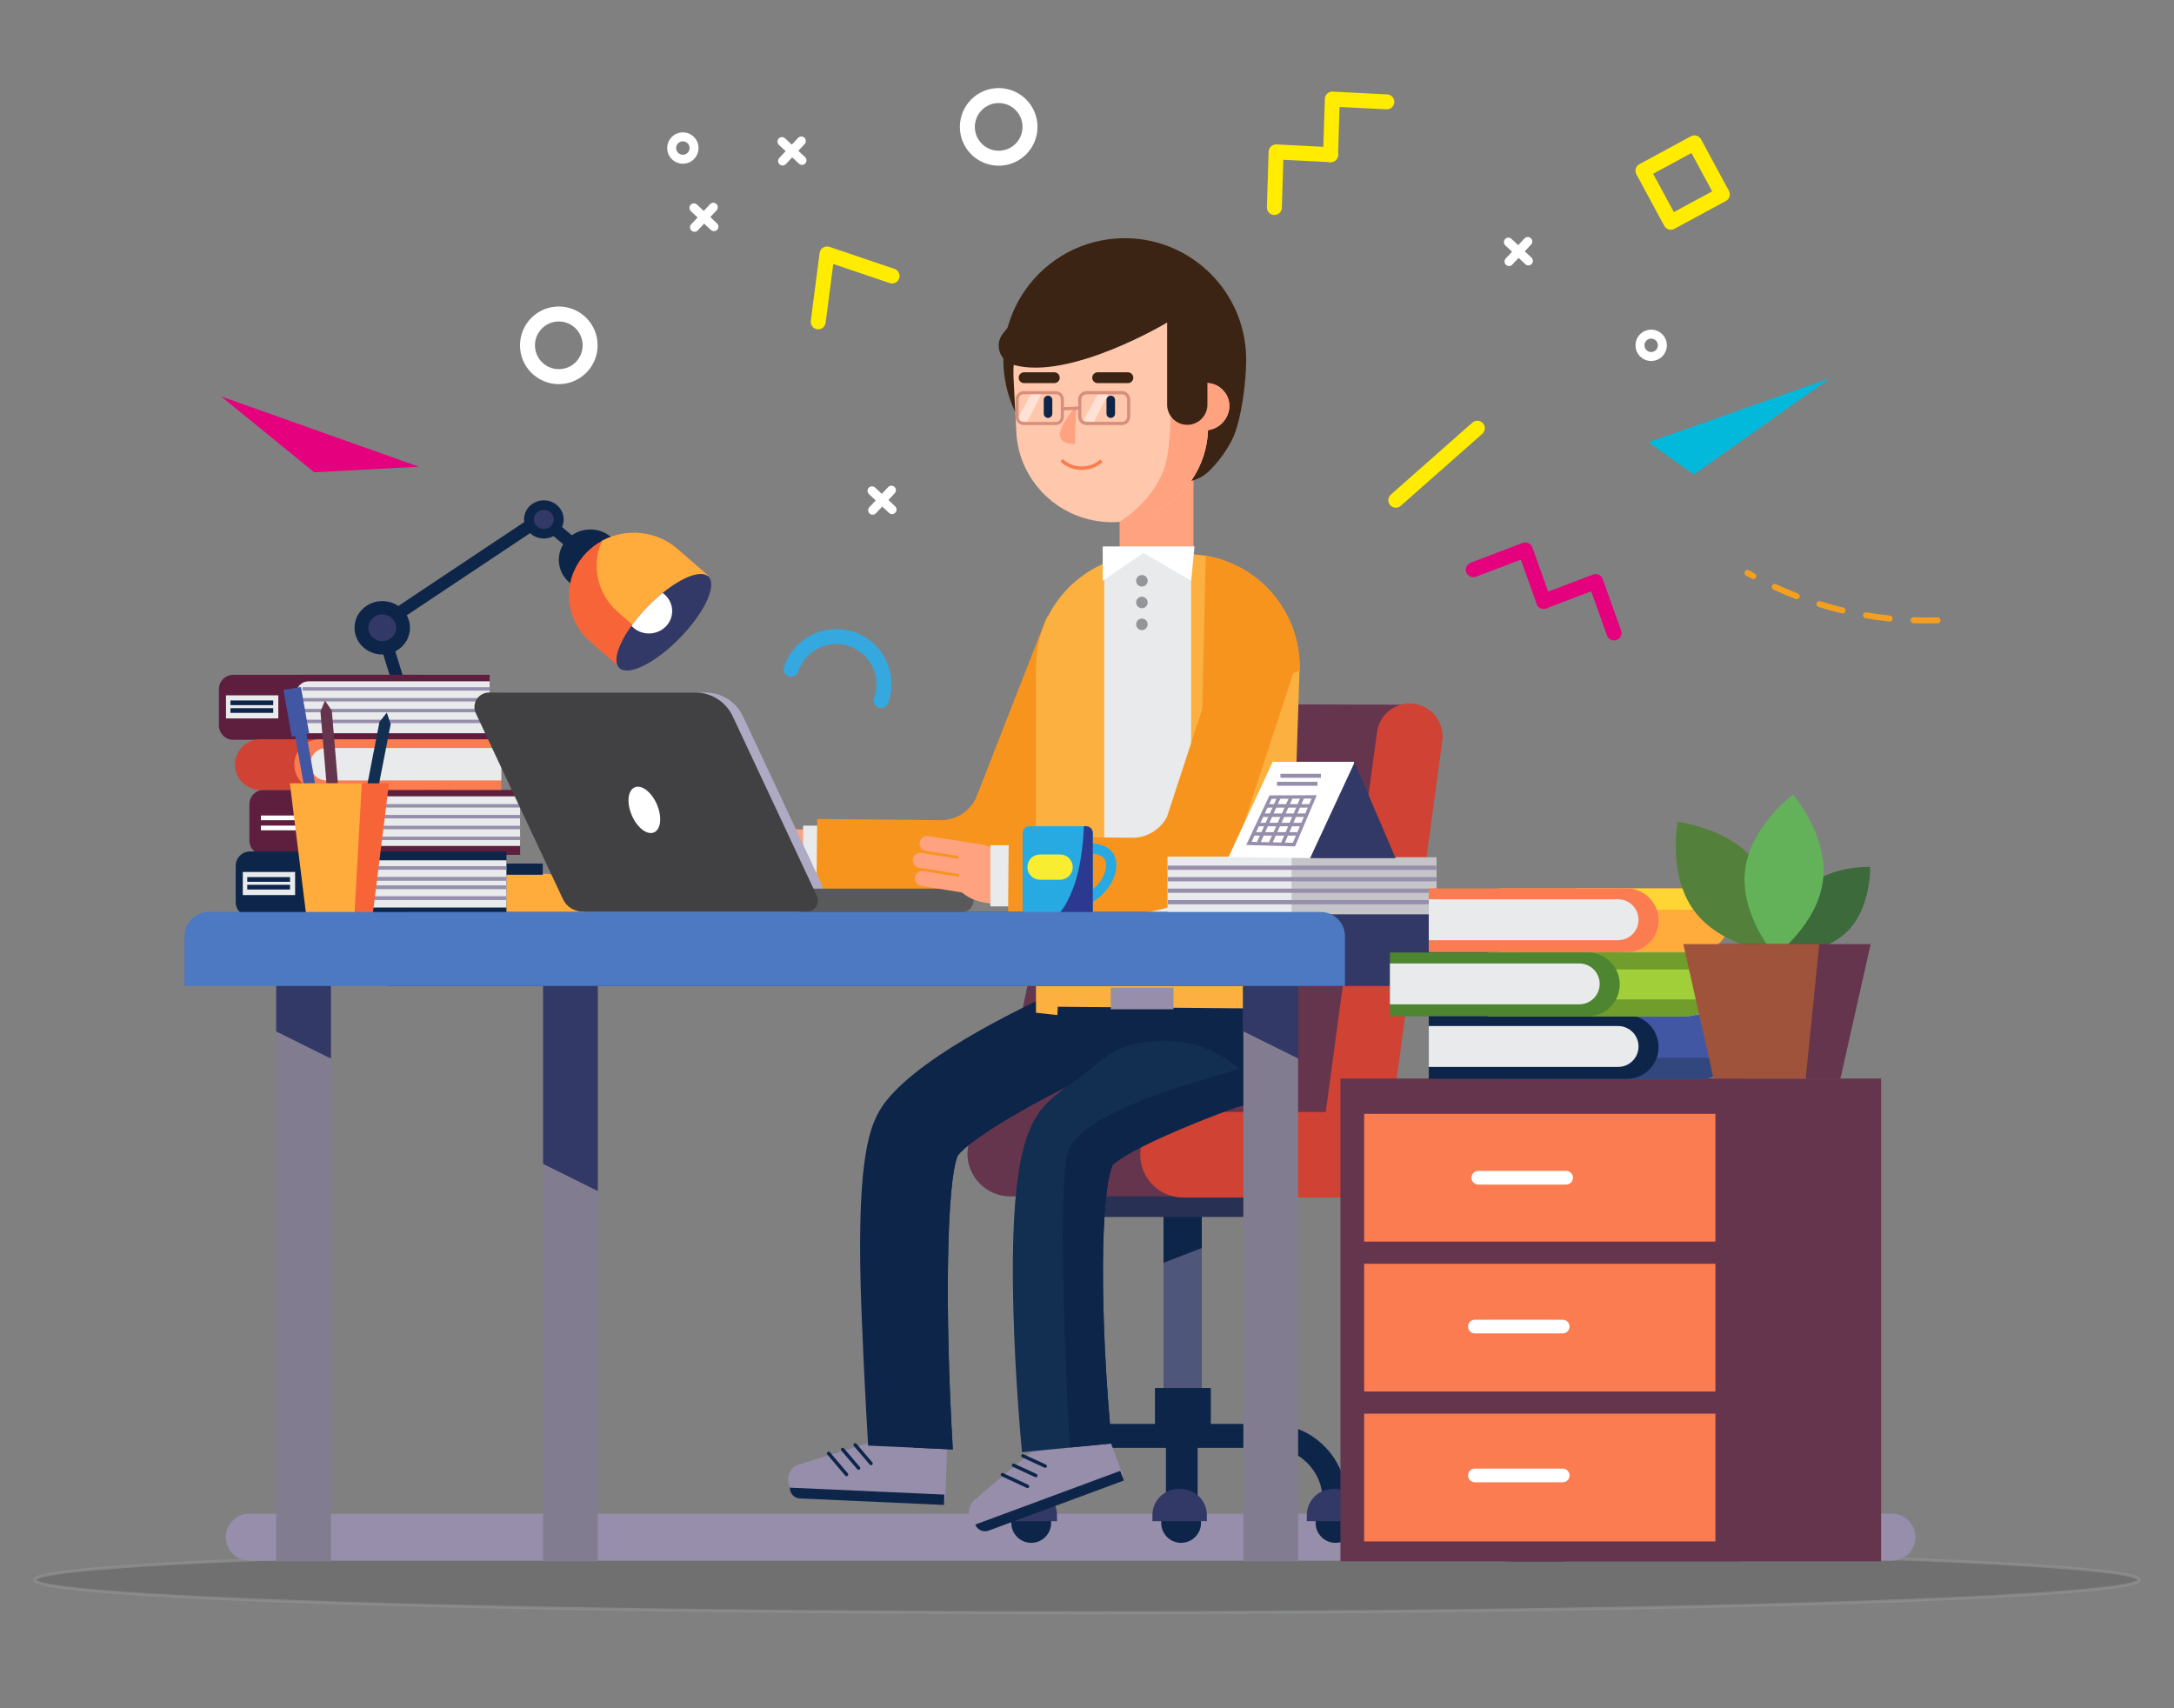 <?xml version="1.0" encoding="utf-8"?>
<!-- Generator: Adobe Illustrator 17.0.0, SVG Export Plug-In . SVG Version: 6.00 Build 0)  -->
<!DOCTYPE svg PUBLIC "-//W3C//DTD SVG 1.1//EN" "http://www.w3.org/Graphics/SVG/1.1/DTD/svg11.dtd">
<svg version="1.1" id="Layer_1" xmlns="http://www.w3.org/2000/svg" xmlns:xlink="http://www.w3.org/1999/xlink" x="0px" y="0px"
	 width="700px" height="550px" viewBox="0 0 700 550" enable-background="new 0 0 700 550" xml:space="preserve">
<rect x="0" y="0" width="700" height="550" fill="#808080" stroke="none"/>
<g>
	
		<ellipse opacity="0.6" fill="#666666" stroke="#939598" stroke-width="0.964" stroke-miterlimit="10" cx="350" cy="508.66" rx="338.795" ry="10.572"/>
	
		<polyline fill="none" stroke="#FFEC00" stroke-width="4.822" stroke-linecap="round" stroke-linejoin="round" stroke-miterlimit="10" points="
		287.231,88.855 276.766,85.312 266.297,81.765 264.877,92.69 263.449,103.62 	"/>
	
		<circle fill="none" stroke="#FFFFFF" stroke-width="4.822" stroke-linecap="round" stroke-linejoin="round" stroke-miterlimit="10" cx="321.564" cy="40.855" r="10.087"/>
	
		<path fill="none" stroke="#35A8E0" stroke-width="4.822" stroke-linecap="round" stroke-linejoin="round" stroke-miterlimit="10" d="
		M283.706,225.536c0.025-0.071,0.059-0.137,0.085-0.209c2.777-8.008-1.465-16.751-9.472-19.526
		c-8.009-2.777-16.751,1.462-19.528,9.471c-0.025,0.072-0.04,0.144-0.063,0.216"/>
	<g>
		
			<polyline fill="none" stroke="#E5007E" stroke-width="4.822" stroke-linecap="round" stroke-linejoin="round" stroke-miterlimit="10" points="
			474.396,183.422 491.133,177.067 497.046,193.607 		"/>
		
			<polyline fill="none" stroke="#E5007E" stroke-width="4.822" stroke-linecap="round" stroke-linejoin="round" stroke-miterlimit="10" points="
			497.046,193.607 513.783,187.249 519.695,203.787 		"/>
	</g>
	<g>
		
			<polyline fill="none" stroke="#FFEC00" stroke-width="4.822" stroke-linecap="round" stroke-linejoin="round" stroke-miterlimit="10" points="
			410.336,66.806 410.895,48.911 428.437,49.802 		"/>
		
			<polyline fill="none" stroke="#FFEC00" stroke-width="4.822" stroke-linecap="round" stroke-linejoin="round" stroke-miterlimit="10" points="
			428.437,49.802 428.994,31.907 446.534,32.799 		"/>
	</g>
	
		<line fill="none" stroke="#FFEC00" stroke-width="4.822" stroke-linecap="round" stroke-linejoin="round" stroke-miterlimit="10" x1="449.431" y1="161.048" x2="475.691" y2="137.868"/>
	
		<circle fill="none" stroke="#FFFFFF" stroke-width="2.893" stroke-linecap="round" stroke-linejoin="round" stroke-miterlimit="10" cx="219.876" cy="47.664" r="3.61"/>
	
		<circle fill="none" stroke="#FFFFFF" stroke-width="2.893" stroke-linecap="round" stroke-linejoin="round" stroke-miterlimit="10" cx="531.657" cy="111.181" r="3.61"/>
	<g>
		
			<line fill="none" stroke="#FFFFFF" stroke-width="2.893" stroke-linecap="round" stroke-linejoin="round" stroke-miterlimit="10" x1="251.785" y1="45.591" x2="258.229" y2="51.636"/>
		
			<line fill="none" stroke="#FFFFFF" stroke-width="2.893" stroke-linecap="round" stroke-linejoin="round" stroke-miterlimit="10" x1="258.031" y1="45.389" x2="251.985" y2="51.837"/>
	</g>
	<g>
		
			<line fill="none" stroke="#FFFFFF" stroke-width="2.893" stroke-linecap="round" stroke-linejoin="round" stroke-miterlimit="10" x1="223.435" y1="66.931" x2="229.879" y2="72.976"/>
		
			<line fill="none" stroke="#FFFFFF" stroke-width="2.893" stroke-linecap="round" stroke-linejoin="round" stroke-miterlimit="10" x1="229.681" y1="66.729" x2="223.635" y2="73.177"/>
	</g>
	<g>
		
			<line fill="none" stroke="#FFFFFF" stroke-width="2.893" stroke-linecap="round" stroke-linejoin="round" stroke-miterlimit="10" x1="485.683" y1="77.959" x2="492.126" y2="84.005"/>
		
			<line fill="none" stroke="#FFFFFF" stroke-width="2.893" stroke-linecap="round" stroke-linejoin="round" stroke-miterlimit="10" x1="491.929" y1="77.758" x2="485.882" y2="84.205"/>
	</g>
	<g>
		
			<line fill="none" stroke="#FFFFFF" stroke-width="2.893" stroke-linecap="round" stroke-linejoin="round" stroke-miterlimit="10" x1="280.781" y1="158.026" x2="287.225" y2="164.071"/>
		
			<line fill="none" stroke="#FFFFFF" stroke-width="2.893" stroke-linecap="round" stroke-linejoin="round" stroke-miterlimit="10" x1="287.027" y1="157.824" x2="280.981" y2="164.272"/>
	</g>
	<g>
		<path fill="#F4A01E" d="M561.771,184.788c-0.089-0.253-0.072-0.544,0.071-0.796c0.263-0.463,0.851-0.626,1.315-0.363
			c0.616,0.351,1.235,0.695,1.856,1.032c0.468,0.255,0.64,0.84,0.387,1.309c-0.255,0.467-0.84,0.64-1.309,0.386
			c-0.632-0.344-1.261-0.694-1.886-1.05C561.994,185.187,561.846,185,561.771,184.788z M570.533,189.291
			c-0.08-0.228-0.075-0.487,0.034-0.724c0.223-0.482,0.797-0.694,1.28-0.472c2.313,1.069,4.684,2.069,7.048,2.98
			c0.498,0.19,0.746,0.751,0.554,1.246c-0.191,0.496-0.749,0.745-1.246,0.554c-2.403-0.924-4.813-1.942-7.164-3.028
			C570.792,189.733,570.616,189.527,570.533,189.291z M584.926,194.825c-0.066-0.188-0.074-0.399-0.011-0.605
			c0.158-0.508,0.698-0.792,1.207-0.634c2.43,0.754,4.912,1.437,7.377,2.03c0.518,0.123,0.837,0.645,0.712,1.162
			c-0.124,0.517-0.645,0.836-1.162,0.712c-2.506-0.601-5.03-1.295-7.499-2.064C585.247,195.333,585.023,195.103,584.926,194.825z
			 M599.919,198.423c-0.053-0.151-0.07-0.315-0.04-0.482c0.089-0.525,0.588-0.878,1.113-0.789c2.51,0.43,5.06,0.78,7.579,1.04
			c0.528,0.055,0.915,0.528,0.86,1.06c-0.055,0.529-0.529,0.914-1.059,0.859c-2.56-0.265-5.152-0.621-7.705-1.057
			C600.309,198.993,600.031,198.742,599.919,198.423z M615.256,200.013c-0.039-0.111-0.058-0.23-0.054-0.354
			c0.019-0.534,0.467-0.948,0.999-0.928c2.54,0.092,5.114,0.101,7.651,0.027c0.532-0.017,0.976,0.402,0.992,0.934
			c0.016,0.532-0.403,0.977-0.935,0.993c-2.58,0.077-5.197,0.068-7.779-0.028C615.722,200.642,615.383,200.375,615.256,200.013z"/>
	</g>
	<g>
		<polygon fill="#03B9DB" points="530.78,142.405 545.408,152.779 589.217,121.798 		"/>
	</g>
	<g>
		<polygon fill="#E5007E" points="134.881,150.271 101.176,152.064 71.225,127.655 		"/>
	</g>
	
		<circle fill="none" stroke="#FFFFFF" stroke-width="4.822" stroke-linecap="round" stroke-linejoin="round" stroke-miterlimit="10" cx="179.93" cy="111.181" r="10.087"/>
	
		<rect x="532.593" y="49.194" transform="matrix(-0.88 0.476 -0.476 -0.88 1046.667 -147.639)" fill="none" stroke="#FFEC00" stroke-width="4.822" stroke-linecap="round" stroke-linejoin="round" stroke-miterlimit="10" width="18.841" height="18.841"/>
	<g>
		<g>
			<g>
				<g>
					<g>
						<defs>
							<path id="SVGID_19_" d="M306.792,466.674c-2.662-44.757-1.944-86.135,1.542-94.515c3.576-5.204,25.049-18.004,46.195-27.492
								l-11.884-26.51c-14.842,6.652-50.35,23.814-59.485,39.484c-3.857,6.614-7.555,19.528-5.749,65.165
								c0.947,23.903,2.113,42.629,2.113,42.629L306.792,466.674z"/>
						</defs>
						<clipPath id="SVGID_2_">
							<use xlink:href="#SVGID_19_"  overflow="visible"/>
						</clipPath>
					</g>
				</g>
				<g>
					<g>
						<defs>
							<path id="SVGID_21_" d="M306.792,466.674c-2.662-44.757-1.944-86.135,1.542-94.515c3.576-5.204,25.049-18.004,46.195-27.492
								l-11.884-26.51c-14.842,6.652-50.35,23.814-59.485,39.484c-3.857,6.614-7.555,19.528-5.749,65.165
								c0.947,23.903,2.113,42.629,2.113,42.629L306.792,466.674z"/>
						</defs>
						<clipPath id="SVGID_4_">
							<use xlink:href="#SVGID_21_"  overflow="visible"/>
						</clipPath>
					</g>
				</g>
				<g>
					<g>
						<defs>
							<path id="SVGID_23_" d="M306.792,466.674c-2.662-44.757-1.944-86.135,1.542-94.515c3.576-5.204,25.049-18.004,46.195-27.492
								l-11.884-26.51c-14.842,6.652-50.35,23.814-59.485,39.484c-3.857,6.614-7.555,19.528-5.749,65.165
								c0.947,23.903,2.113,42.629,2.113,42.629L306.792,466.674z"/>
						</defs>
						<clipPath id="SVGID_6_">
							<use xlink:href="#SVGID_23_"  overflow="visible"/>
						</clipPath>
					</g>
				</g>
			</g>
			<g>
				<g>
					<g>
						<defs>
							<path id="SVGID_25_" d="M306.792,466.674c-2.662-44.757-1.944-86.135,1.542-94.515c3.576-5.204,25.049-18.004,46.195-27.492
								l-11.884-26.51c-14.842,6.652-50.35,23.814-59.485,39.484c-3.857,6.614-7.555,19.528-5.749,65.165
								c0.947,23.903,2.113,42.629,2.113,42.629L306.792,466.674z"/>
						</defs>
						<clipPath id="SVGID_8_">
							<use xlink:href="#SVGID_25_"  overflow="visible"/>
						</clipPath>
					</g>
				</g>
				<g>
					<path fill="#968EAB" d="M80.287,502.506h528.881c4.169,0,7.58-3.411,7.58-7.58l0,0c0-4.169-3.411-7.58-7.58-7.58H80.287
						c-4.169,0-7.58,3.411-7.58,7.58l0,0C72.707,499.095,76.118,502.506,80.287,502.506z"/>
					<g>
						<g>
							<g>
								<path fill="#0E254A" d="M198.071,187.205L198.071,187.205c3.756-4.005,3.43-10.186-0.726-13.804l-0.47-0.41
									c-4.157-3.619-10.571-3.305-14.327,0.7l0,0c-3.756,4.005-3.43,10.186,0.727,13.804l0.47,0.41
									C187.901,191.524,194.315,191.211,198.071,187.205z"/>
								<path fill="#F66438" d="M190.095,206.643l9.879,8.6l28.05-29.915l-9.879-8.6c-6.845-5.959-16.662-6.75-24.282-2.615
									c-1.925,1.041-3.705,2.393-5.267,4.059c-3.87,4.127-5.64,9.377-5.376,14.535
									C183.499,197.864,185.812,202.915,190.095,206.643z"/>
								<path fill="#FFAC3D" d="M199.02,197.125l9.879,8.6l19.125-20.397l-9.879-8.6c-6.845-5.959-16.662-6.75-24.282-2.615
									c-1.309,2.886-1.879,5.995-1.718,9.075C192.424,188.345,194.737,193.396,199.02,197.125z"/>
							</g>
							<path fill="#323966" d="M199.462,215.128c2.98,2.661,11.787-1.785,19.67-9.948c7.884-8.164,11.869-16.941,8.884-19.61
								c-2.351-2.109-8.351,0.23-14.662,5.338c-1.662,1.357-3.357,2.9-5,4.605c-1.922,1.993-3.617,4.021-5.03,5.99
								C198.935,207.596,197.21,213.112,199.462,215.128z"/>
							<path fill="#FFFFFF" d="M203.325,201.503c2.282,2.515,6.165,3.232,9.312,1.52c3.594-1.956,4.865-6.363,2.831-9.833
								c-0.543-0.926-1.269-1.698-2.113-2.281c-1.662,1.357-3.357,2.9-5,4.605C206.432,197.506,204.737,199.534,203.325,201.503z"/>
						</g>
						<polyline fill="none" stroke="#0E254A" stroke-width="4.005" stroke-miterlimit="10" points="148.181,283.946 
							122.573,201.288 174.428,166.744 185.312,175.997 						"/>
						<g>
							<ellipse fill="#0E254A" cx="175.11" cy="167.236" rx="6.376" ry="6.144"/>
							<ellipse fill="#323966" cx="175.11" cy="167.236" rx="3.188" ry="3.072"/>
						</g>
						<path fill="#FFAC3D" d="M122.403,294.417h65.969l0,0c0-7.238-5.868-13.106-13.106-13.106h-39.757
							C128.271,281.311,122.403,287.179,122.403,294.417L122.403,294.417z"/>
						<rect x="162.869" y="278.035" fill="#0E254A" width="11.902" height="3.604"/>
						<g>
							<ellipse fill="#0E254A" cx="123.083" cy="202.13" rx="8.926" ry="8.601"/>
							<ellipse fill="#323966" cx="123.083" cy="202.13" rx="4.463" ry="4.3"/>
						</g>
					</g>
					<g>
						<g>
							<path fill="#5E1F3F" d="M84.931,275.239h60.507v-20.932H84.931c-2.558,0-4.631,2.073-4.631,4.631v11.67
								C80.3,273.166,82.374,275.239,84.931,275.239z"/>
							<path fill="#5E1F3F" d="M106.965,275.239h60.507v-20.932h-60.507c-2.558,0-4.631,2.073-4.631,4.631v11.67
								C102.334,273.166,104.408,275.239,106.965,275.239z"/>
							<path fill="#E8EAEC" d="M109.96,272.363h57.513v-15.969H109.96c-2.191,0-3.967,1.776-3.967,3.967v8.035
								C105.992,270.587,107.769,272.363,109.96,272.363z"/>
							<rect x="84.018" y="262.569" fill="#FFFFFF" width="13.771" height="1.515"/>
							<rect x="84.018" y="265.814" fill="#FFFFFF" width="13.771" height="1.515"/>
						</g>
						<g>
							<path fill="#5E1F3F" d="M75.115,238.196h60.507v-20.932H75.115c-2.558,0-4.631,2.073-4.631,4.631v11.67
								C70.484,236.122,72.558,238.196,75.115,238.196z"/>
							<path fill="#5E1F3F" d="M97.149,238.196h60.507v-20.932H97.149c-2.558,0-4.631,2.073-4.631,4.631v11.67
								C92.518,236.122,94.592,238.196,97.149,238.196z"/>
							<path fill="#E8EAEC" d="M99.377,236.086h58.279v-16.735H99.377c-2.191,0-3.967,1.776-3.967,3.967v8.801
								C95.41,234.31,97.186,236.086,99.377,236.086z"/>
							<rect x="72.768" y="223.874" fill="#E8EAEC" width="16.846" height="7.436"/>
							<rect x="74.202" y="225.526" fill="#0E254A" width="13.771" height="1.515"/>
							<rect x="74.202" y="228.005" fill="#0E254A" width="13.771" height="1.515"/>
						</g>
						<g>
							<path fill="#0E254A" d="M80.525,295.07h60.507v-20.932H80.525c-2.558,0-4.631,2.073-4.631,4.631v11.67
								C75.893,292.996,77.967,295.07,80.525,295.07z"/>
							<path fill="#0E254A" d="M102.559,295.07h60.507v-20.932h-60.507c-2.558,0-4.631,2.073-4.631,4.631v11.67
								C97.928,292.996,100.001,295.07,102.559,295.07z"/>
							<path fill="#E8EAEC" d="M105.553,292.194h57.513v-15.203h-57.513c-2.191,0-3.967,1.776-3.967,3.967v7.269
								C101.586,290.418,103.362,292.194,105.553,292.194z"/>
							<rect x="78.178" y="280.748" fill="#E8EAEC" width="16.846" height="7.437"/>
							<rect x="79.612" y="282.4" fill="#0E254A" width="13.771" height="1.515"/>
							<rect x="79.612" y="284.879" fill="#0E254A" width="13.771" height="1.515"/>
						</g>
						<g>
							<path fill="#D04234" d="M153.336,238.044v16.278H83.805c-4.493,0-8.139-3.646-8.139-8.139c0-2.242,0.912-4.279,2.381-5.758
								c1.479-1.47,3.516-2.381,5.758-2.381H153.336z"/>
							<path fill="#FA7C50" d="M161.415,238.044v16.278h-58.514c-4.493,0-8.139-3.646-8.139-8.139c0-2.242,0.912-4.279,2.381-5.758
								c1.479-1.47,3.516-2.381,5.758-2.381H161.415z"/>
							<path fill="#E8EAEC" d="M161.415,240.835v10.436h-56.319c-2.884,0-5.218-2.335-5.218-5.218c0-1.442,0.586-2.744,1.526-3.693
								c0.949-0.94,2.251-1.526,3.693-1.526H161.415z"/>
						</g>
						<g>
							
								<line fill="none" stroke="#968EAB" stroke-width="1.102" stroke-miterlimit="10" x1="157.663" y1="221.807" x2="97.43" y2="221.807"/>
							
								<line fill="none" stroke="#968EAB" stroke-width="1.102" stroke-miterlimit="10" x1="157.663" y1="225.295" x2="97.43" y2="225.295"/>
							
								<line fill="none" stroke="#968EAB" stroke-width="1.102" stroke-miterlimit="10" x1="157.663" y1="228.784" x2="97.43" y2="228.784"/>
							
								<line fill="none" stroke="#968EAB" stroke-width="1.102" stroke-miterlimit="10" x1="157.663" y1="232.273" x2="97.43" y2="232.273"/>
						</g>
						<g>
							
								<line fill="none" stroke="#968EAB" stroke-width="1.102" stroke-miterlimit="10" x1="167.518" y1="259.448" x2="106.925" y2="259.448"/>
							
								<line fill="none" stroke="#968EAB" stroke-width="1.102" stroke-miterlimit="10" x1="167.518" y1="262.937" x2="106.925" y2="262.937"/>
							
								<line fill="none" stroke="#968EAB" stroke-width="1.102" stroke-miterlimit="10" x1="167.518" y1="266.426" x2="106.925" y2="266.426"/>
							
								<line fill="none" stroke="#968EAB" stroke-width="1.102" stroke-miterlimit="10" x1="167.518" y1="269.914" x2="106.925" y2="269.914"/>
						</g>
						<g>
							
								<line fill="none" stroke="#968EAB" stroke-width="1.102" stroke-miterlimit="10" x1="162.928" y1="279.462" x2="102.334" y2="279.462"/>
							
								<line fill="none" stroke="#968EAB" stroke-width="1.102" stroke-miterlimit="10" x1="162.928" y1="282.951" x2="102.334" y2="282.951"/>
							
								<line fill="none" stroke="#968EAB" stroke-width="1.102" stroke-miterlimit="10" x1="162.928" y1="285.674" x2="102.334" y2="285.674"/>
							
								<line fill="none" stroke="#968EAB" stroke-width="1.102" stroke-miterlimit="10" x1="162.928" y1="289.162" x2="102.334" y2="289.162"/>
						</g>
					</g>
					<rect x="486.277" y="311.747" fill="#122F51" width="17.627" height="190.961"/>
					<g>
						<path fill="#65354D" d="M320.287,367.2l105.212,7.896l29.195-148.179l-70.669-0.248
							c-19.799-0.069-36.929,13.767-41.026,33.138L320.287,367.2z"/>
						<path fill="#D04234" d="M446.897,368.163L464.398,238.5c0.78-5.777-3.309-11.141-9.085-11.92l0,0
							c-5.777-0.78-11.141,3.309-11.92,9.085l-17.501,129.663c-0.78,5.777,3.309,11.141,9.085,11.92l0,0
							C440.753,378.028,446.117,373.94,446.897,368.163z"/>
						<g>
							<g>
								<rect x="374.634" y="385.925" fill="#4E567A" width="12.328" height="72.712"/>
								<path fill="#0E254A" d="M374.634,390.157v16.433l12.328-4.77v-11.125C383.877,390.549,377.94,390.302,374.634,390.157z"/>
							</g>
							<path fill="#283154" d="M352.237,391.804h55.085c3.03,0,5.509-2.479,5.509-5.508l0,0c0-3.03-2.479-5.509-5.509-5.509h-55.085
								c-3.03,0-5.509,2.479-5.509,5.509l0,0C346.728,389.325,349.207,391.804,352.237,391.804z"/>
							<path fill="#65354D" d="M325.277,385.194h63.313c7.575,0,13.773-6.198,13.773-13.773l0,0c0-7.575-6.198-13.773-13.773-13.773
								h-63.313c-7.575,0-13.773,6.198-13.773,13.773l0,0C311.504,378.996,317.702,385.194,325.277,385.194z"/>
							<path fill="#D04234" d="M380.913,385.561h50.644c7.575,0,13.773-6.198,13.773-13.773v0c0-7.575-6.198-13.773-13.773-13.773
								h-50.644c-7.575,0-13.773,6.198-13.773,13.773v0C367.14,379.363,373.338,385.561,380.913,385.561z"/>
							<g>
								<g>
									<path fill="#0E254A" d="M328.55,482.878h7.712c0-9.213,7.496-16.709,16.709-16.709h56.187
										c9.214,0,16.709,7.496,16.709,16.709h7.712c0-13.466-10.955-24.421-24.421-24.421h-56.187
										C339.505,458.457,328.55,469.412,328.55,482.878z"/>
								</g>
								<rect x="371.884" y="446.889" fill="#0E254A" width="17.994" height="11.751"/>
							</g>
							<g>
								<circle fill="#0E254A" cx="430.017" cy="490.335" r="6.406"/>
								<path fill="#323966" d="M420.779,489.77h17.531v-1.947c0-4.656-3.774-8.43-8.43-8.43h-0.672c-4.656,0-8.43,3.774-8.43,8.43
									V489.77z"/>
								<circle fill="#0E254A" cx="332.044" cy="490.335" r="6.406"/>
								<path fill="#323966" d="M322.806,489.77h17.531v-1.947c0-4.656-3.774-8.43-8.43-8.43h-0.672c-4.656,0-8.43,3.774-8.43,8.43
									V489.77z"/>
							</g>
							<rect x="375.414" y="460.844" fill="#0E254A" width="10.208" height="23.136"/>
							<g>
								<circle fill="#0E254A" cx="380.303" cy="490.335" r="6.406"/>
								<path fill="#323966" d="M371.065,489.77h17.531v-1.947c0-4.656-3.774-8.43-8.43-8.43h-0.672c-4.656,0-8.43,3.774-8.43,8.43
									V489.77z"/>
							</g>
						</g>
					</g>
					<g>
						<g>
							<g>
								<g>
									<path fill="#FFA280" d="M250.541,267.333l-17.474,5.01c-1.276,0.366-2.62-0.379-2.985-1.655l0,0
										c-0.366-1.276,0.379-2.62,1.655-2.985l17.474-5.009c1.276-0.366,2.62,0.379,2.985,1.655l0,0
										C252.562,265.624,251.818,266.968,250.541,267.333z"/>
									<path fill="#FFA280" d="M245.724,273.122l-14.031,4.022c-1.276,0.366-2.62-0.379-2.985-1.655l0,0
										c-0.366-1.276,0.379-2.62,1.655-2.985l14.031-4.022c1.276-0.366,2.62,0.379,2.985,1.655v0
										C247.744,271.413,247,272.756,245.724,273.122z"/>
									<path fill="#FFA280" d="M249.711,276.38l-16.607,4.761c-1.276,0.366-2.62-0.379-2.985-1.655l0,0
										c-0.366-1.276,0.379-2.62,1.655-2.985l16.607-4.761c1.276-0.366,2.62,0.379,2.985,1.655l0,0
										C251.732,274.671,250.987,276.014,249.711,276.38z"/>
									<path fill="#FFA280" d="M263.563,277.611l-17.827,3.553c-1.302,0.26-2.579-0.593-2.839-1.895l0,0
										c-0.259-1.302,0.593-2.579,1.895-2.839l17.827-3.553c1.302-0.259,2.579,0.594,2.839,1.895l0,0
										C265.717,276.074,264.864,277.351,263.563,277.611z"/>
								</g>
								<path fill="#FFA280" d="M237.247,271.664c0.184-0.061,2.165-1.021,4.309-2.069c3.702-1.809,7.783-2.709,11.902-2.629
									l7.889,0.153c0,0,1.515,13.083,0.964,12.945c-0.551-0.138-17.352,2.892-17.352,2.892L237.247,271.664z"/>
							</g>
							<rect x="258.592" y="265.831" fill="#E8EAEC" width="7.528" height="20.171"/>
						</g>
						<g>
							<path fill="#968EAB" d="M304.343,482.932l-45.853-1.723c-2.734-0.103-4.868-2.403-4.765-5.137l0,0
								c0.079-2.106,1.482-3.931,3.496-4.55l22.984-7.061l24.774,1.537L304.343,482.932z"/>
							<path fill="#0E254A" d="M257.523,482.448l46.404,2.089l0.15-3.325l-49.73-2.238l0,0
								C254.265,480.809,255.687,482.365,257.523,482.448z"/>
						</g>
						<g>
							
								<line fill="none" stroke="#0E254A" stroke-width="1.102" stroke-linecap="round" stroke-miterlimit="10" x1="280.464" y1="471.189" x2="275.34" y2="465.194"/>
							
								<line fill="none" stroke="#0E254A" stroke-width="1.102" stroke-linecap="round" stroke-miterlimit="10" x1="276.445" y1="472.675" x2="271.321" y2="466.68"/>
							
								<line fill="none" stroke="#0E254A" stroke-width="1.102" stroke-linecap="round" stroke-miterlimit="10" x1="272.568" y1="474.732" x2="266.802" y2="467.935"/>
						</g>
						<g>
							<defs>
								<path id="SVGID_27_" d="M306.792,466.674c-2.662-44.757-1.944-86.135,1.542-94.515c3.576-5.204,25.049-18.004,46.195-27.492
									l-11.884-26.51c-14.842,6.652-50.35,23.814-59.485,39.484c-3.857,6.614-7.555,19.528-5.749,65.165
									c0.947,23.903,2.113,42.629,2.113,42.629L306.792,466.674z"/>
							</defs>
							<clipPath id="SVGID_10_">
								<use xlink:href="#SVGID_27_"  overflow="visible"/>
							</clipPath>
							<g clip-path="url(#SVGID_10_)">
								<path fill="#0E254A" d="M306.792,466.674c-2.662-44.757-1.944-86.135,1.542-94.515c3.576-5.204,25.049-18.004,46.195-27.492
									l-11.884-26.51c-14.842,6.652-50.35,23.814-59.485,39.484c-3.857,6.614-7.555,19.528-5.749,65.165
									c0.947,23.903,2.113,42.629,2.113,42.629L306.792,466.674z"/>
							</g>
							<path clip-path="url(#SVGID_10_)" fill="#0E254A" d="M358.48,329.742c0,0-53.983,19.463-60.226,34.887
								c-6.243,15.424-4.04,101.724-4.04,101.724l17.994,0.735l59.859-140.283L358.48,329.742z"/>
						</g>
						<path fill="none" stroke="#F7941E" stroke-width="24.225" stroke-miterlimit="10" d="M348.407,202.868l-23.095,59.031
							c-4.063,8.793-12.905,14.386-22.591,14.29l-39.721-0.393"/>
						<path fill="#FFA280" d="M369.651,185.548h5.485c5.033,0,9.151-4.118,9.151-9.151v-25.786c0-5.033-4.118-9.151-9.151-9.151
							h-5.485c-5.033,0-9.151,4.118-9.151,9.151v25.786C360.5,181.43,364.618,185.548,369.651,185.548z"/>
						<path fill="#3C2415" d="M323.161,118.534c0.041,0.58,0.093,1.158,0.158,1.736c0.326,2.782,0.932,5.486,1.802,8.051
							c3.708,10.984,12.116,19.677,22.703,23.854c5.257,2.079,11.054,3.039,17.074,2.616c9.746-0.685,18.169,3.109,24.578-3.284
							c2.066-2.059,3.904-4.328,5.454-6.79c0.609-0.97,1.182-1.949,1.706-2.961c3.192-6.167,5.041-21.273,4.519-28.701
							c-1.471-20.947-19.184-36.879-39.961-36.359c-0.593,0.018-1.185,0.048-1.777,0.089c-13.129,0.922-24.277,8.219-30.652,18.663
							c-0.011,0.013-0.011,0.013-0.011,0.013c-1.865,3.067-3.318,6.414-4.294,9.942
							C323.315,109.561,322.842,113.992,323.161,118.534z"/>
						<g>
							<path fill="#FFC7BE" d="M374.689,126.144c0.044,0.815,0.231,1.597,0.562,2.313c0.374,0.86,0.947,1.774,1.652,2.413
								c1.278,1.146,2.986,1.95,4.836,1.851l3.977-0.209l3.051-0.154l-0.452-9.056h-0.011l-0.077-1.675l-0.066-1.3l-0.066-1.19
								l-0.011-0.308h-0.011l-7.018,0.363c-1.774,0.088-3.349,0.86-4.495,2.038c-0.694,0.716-1.223,1.598-1.543,2.556
								C374.756,124.535,374.645,125.318,374.689,126.144z"/>
							<path fill="#FFC7AC" d="M326.38,122.299l0.749,14.642l0.11,2.192c0.066,1.443,0.253,2.876,0.518,4.253
								c2.512,12.934,13.242,22.86,26.408,24.491c0.396,0.066,0.804,0.099,1.201,0.121c1.41,0.143,2.831,0.154,4.286,0.088
								c1.41-0.066,2.776-0.243,4.131-0.496c2.644-0.485,5.167-1.311,7.514-2.423c0,0,0.011,0,0.022-0.011
								c10.224-4.837,17.275-15.038,17.649-26.683c0.011-0.352,0.022-0.694,0.011-1.046c0.022-0.408,0-0.826-0.022-1.245v-0.221
								l-0.044-0.991l-0.143-2.611l-0.441-8.967l-0.011-0.088v-0.011l-0.088-1.663l-0.066-1.3l-0.066-1.19l-0.022-0.308
								c-0.121-2.072-0.54-4.077-1.146-5.993c-0.407-1.344-0.914-2.655-1.476-3.911c-0.077-0.209-0.154-0.386-0.242-0.573
								c-0.463-1.035-1.002-2.06-1.586-3.03c0-0.011-0.011-0.022-0.011-0.022c-2.214-3.702-5.2-6.908-8.725-9.387
								c-0.705-0.495-1.432-0.969-2.171-1.41c-5.145-3.019-11.182-4.638-17.55-4.308c-8.516,0.441-16.151,4.264-21.472,10.103
								c-2.853,3.118-4.726,6.775-6.092,10.819c-0.529,1.542-0.87,3.129-1.058,4.748
								C326.292,117.947,326.259,120.095,326.38,122.299z"/>
							<path fill="#FFC7BE" d="M385.255,123.423l0.463,9.089l0.319,6.136l2.413-0.121c0.176-0.011,0.352-0.022,0.518-0.055
								c4.021-0.484,7.051-4.153,6.853-8.185c-0.099-2.093-1.069-3.834-2.545-5.156c-1.322-1.179-3.063-1.807-4.958-1.829h-0.011
								c-0.22-0.022-0.407-0.022-0.628,0L385.255,123.423z"/>
						</g>
						<path fill="#0E254A" d="M337.456,134.557L337.456,134.557c0.757,0,1.377-0.62,1.377-1.377v-4.407
							c0-0.757-0.62-1.377-1.377-1.377l0,0c-0.757,0-1.377,0.62-1.377,1.377v4.407C336.078,133.937,336.698,134.557,337.456,134.557
							z"/>
						<path fill="#0E254A" d="M357.653,134.557L357.653,134.557c0.757,0,1.377-0.62,1.377-1.377v-4.407
							c0-0.757-0.62-1.377-1.377-1.377l0,0c-0.757,0-1.377,0.62-1.377,1.377v4.407C356.276,133.937,356.896,134.557,357.653,134.557
							z"/>
						<path fill="#FFA280" d="M360.5,167.975c0,0,5.509,0.367,10.797-2.809c0,0,0.011,0,0.022-0.011
							c10.224-4.837,17.275-15.038,17.649-26.683c4.021-0.484,7.051-4.153,6.853-8.185c-0.099-2.093-1.069-3.834-2.545-5.156
							c-1.322-1.179-3.063-1.807-4.958-1.829v-0.011l-0.088-1.663l-0.066-1.3l-0.066-1.19l-0.011-0.308h-0.011
							c-0.121-2.072-0.54-4.077-1.146-5.993c-4.164-2.325-8.406-2.766-10.819,2.445c0,0,0.243,2.358,0.452,5.949
							c0.165,2.688,0.319,6.059,0.342,9.64c0.066,7.36-0.375,15.589-2.27,20.58C370.602,162.103,360.5,167.975,360.5,167.975z"/>
						<g>
							<path fill="#3C2415" d="M329.744,123.356h9.732c0.959,0,1.744-0.785,1.744-1.744l0,0c0-0.959-0.785-1.744-1.744-1.744h-9.732
								c-0.959,0-1.744,0.785-1.744,1.744l0,0C327.999,122.571,328.784,123.356,329.744,123.356z"/>
							<path fill="#3C2415" d="M353.43,123.356h9.732c0.959,0,1.744-0.785,1.744-1.744l0,0c0-0.959-0.785-1.744-1.744-1.744h-9.732
								c-0.959,0-1.744,0.785-1.744,1.744l0,0C351.686,122.571,352.471,123.356,353.43,123.356z"/>
							<g opacity="0.49">
								<polygon fill="#FFFFFF" points="356.827,126.845 352.237,135.842 348.748,135.475 353.522,126.845 								"/>
								<polygon fill="#FFFFFF" points="335.344,126.845 330.754,135.842 327.265,135.475 332.039,126.845 								"/>
							</g>
							<path fill="none" stroke="#D88E7D" stroke-width="0.994" stroke-miterlimit="10" d="M329.6,136.347h10.366
								c1.155,0,2.1-0.945,2.1-2.1v-5.716c0-1.155-0.945-2.1-2.1-2.1H329.6c-1.155,0-2.1,0.945-2.1,2.1v5.716
								C327.501,135.402,328.446,136.347,329.6,136.347z"/>
							<path fill="none" stroke="#D88E7D" stroke-width="1.033" stroke-miterlimit="10" d="M349.854,136.347h11.381
								c1.201,0,2.183-0.982,2.183-2.183v-5.549c0-1.201-0.982-2.183-2.183-2.183h-11.381c-1.201,0-2.183,0.982-2.183,2.183v5.549
								C347.671,135.365,348.653,136.347,349.854,136.347z"/>
							<path fill="none" stroke="#FA7C50" stroke-width="1.102" stroke-miterlimit="10" d="M341.851,148.185
								c1.629,1.689,4.154,2.675,6.937,2.532c2.333-0.12,4.406-1.01,5.869-2.382"/>
							<path fill="#FFA280" d="M341.157,140.236c-0.004,0.047,0.188-0.005,0.188-0.005c0.046,1.565,1.402,2.807,4.759,2.71
								l0.395-12.332C342.918,135.154,341.403,137.678,341.157,140.236z"/>
							
								<line fill="none" stroke="#D88E7D" stroke-width="1.033" stroke-miterlimit="10" x1="347.463" y1="131.436" x2="341.587" y2="131.619"/>
						</g>
						<path fill="#FBB040" d="M333.574,214.754v111.316l80.918,8.847l3.979-120.162c0-17.892-12.956-32.776-29.999-35.772
							c-2.05-0.353-4.153-0.54-6.313-0.54h-12.273C349.835,178.441,333.574,194.702,333.574,214.754z"/>
						<path fill="#0E254A" d="M339.997,335.842c0,5.013,1.785,9.606,4.748,13.187c3.79,4.594,9.541,7.525,15.975,7.525h34.825
							c1.035,0,2.049-0.077,3.041-0.231c2.556-0.364,4.958-1.212,7.117-2.435c0.385-0.209,0.76-0.441,1.124-0.683
							c5.674-3.69,9.43-10.092,9.43-17.362l-0.639-11.05l-75.015-0.65L339.997,335.842z"/>
						<g>
							<rect x="355.542" y="176.238" fill="#E8EAEC" width="27.99" height="130.527"/>
						</g>
						<polygon fill="#FFFFFF" points="355.057,186.99 368.187,178.002 383.531,186.99 384.618,175.928 355.057,175.928 						"/>
						<g>
							<path fill="#968EAB" d="M361.626,475.04l-42.908,16.26c-2.559,0.97-5.419-0.319-6.388-2.877l0,0
								c-0.747-1.97-0.165-4.198,1.449-5.552l18.423-15.45l23.419-8.227L361.626,475.04z"/>
							<path fill="#0E254A" d="M318.31,492.817l43.558-16.138l-1.157-3.121l-46.679,17.294l0,0
								C314.671,492.576,316.586,493.455,318.31,492.817z"/>
						</g>
						<g>
							<path fill="#122F51" d="M326.281,421.29c0.606,23.697,2.699,45.368,2.787,46.271l15.38-1.499l13.529-1.311
								c-3.922-40.399-3.746-81.041,0.342-89.711c4.737-4.462,23.147-12.593,40.267-18.718c2.413-0.859,4.803-1.675,7.117-2.435
								c0.408-0.143,0.815-0.275,1.223-0.408l-0.099-0.275c0,0-14.194-24.931-44.095-16.352
								c-6.302,1.808-11.475,7.793-17.986,12.177c-3.371,2.259-6.247,4.583-8.34,6.886
								C330.434,362.48,325.08,374.941,326.281,421.29z"/>
						</g>
						<g>
							
								<line fill="none" stroke="#0E254A" stroke-width="1.102" stroke-linecap="round" stroke-miterlimit="10" x1="336.538" y1="472.045" x2="329.376" y2="468.74"/>
							
								<line fill="none" stroke="#0E254A" stroke-width="1.102" stroke-linecap="round" stroke-miterlimit="10" x1="333.508" y1="475.074" x2="326.347" y2="471.769"/>
							
								<line fill="none" stroke="#0E254A" stroke-width="1.102" stroke-linecap="round" stroke-miterlimit="10" x1="330.845" y1="478.563" x2="322.766" y2="474.799"/>
						</g>
						<path fill="#F7941E" d="M387.128,228.756l31.344-12.846v-1.157c0-17.892-12.956-32.776-29.999-35.772
							c-0.078,0.066-0.165,0.132-0.243,0.198L387.128,228.756z"/>
						<path fill="#0E254A" d="M344.448,466.062l13.529-1.311c-3.922-40.399-3.746-81.041,0.342-89.711
							c4.737-4.462,23.147-12.593,40.267-18.718c2.556-0.364,4.958-1.212,7.117-2.435c0.408-0.143,0.815-0.275,1.223-0.408
							l-0.099-0.275c5.674-3.69,9.43-10.092,9.43-17.362l-0.639-11.05l-11.965,1.642c0.286,0.859,1.906,9.298-1.047,14.366
							c-0.826,1.443-2.027,2.611-3.735,3.261c-4.682,1.785-22.497,6.148-36.676,12.493c-9.166,4.109-16.823,9.056-18.409,14.686
							C340.063,384.459,343.842,455.255,344.448,466.062z"/>
						<g>
							<g>
								<path fill="#AFAAC4" d="M186.431,293.477h72.125c4.718,0,7.836-4.905,5.834-9.177l-25.155-53.664
									c-2.193-4.679-6.895-7.667-12.062-7.667H160.77c-3.44,0-5.713,3.576-4.253,6.691L186.431,293.477z"/>
								<g>
									<g>
										<path fill="#58595B" d="M258.289,293.661h51.428c2.077,0,3.776-1.699,3.776-3.776l0,0c0-2.077-1.699-3.776-3.776-3.776
											h-51.428c-2.077,0-3.776,1.699-3.776,3.776l0,0C254.512,291.962,256.212,293.661,258.289,293.661z"/>
									</g>
									<g>
										<rect x="276.77" y="288.612" fill="#58595B" width="7.345" height="2.203"/>
										<rect x="286.318" y="288.612" fill="#58595B" width="5.325" height="2.203"/>
									</g>
								</g>
								<path fill="#414042" d="M187.517,293.477h72.295c2.595,0,4.31-2.698,3.209-5.048l-27.091-57.794
									c-2.193-4.679-6.895-7.667-12.062-7.667h-66.403c-3.44,0-5.713,3.576-4.253,6.691l28.051,59.842
									C182.399,291.928,184.837,293.477,187.517,293.477z"/>
							</g>
							
								<ellipse transform="matrix(-0.919 0.393 -0.393 -0.919 500.461 418.759)" fill="#FFFFFF" cx="207.363" cy="260.61" rx="4.407" ry="7.895"/>
						</g>
						<g>
							<g>
								<g>
									<path fill="#FFA280" d="M316.073,276.822l-17.95-2.869c-1.311-0.21-2.212-1.454-2.002-2.764l0,0
										c0.21-1.311,1.453-2.212,2.764-2.002l17.95,2.869c1.311,0.21,2.212,1.453,2.002,2.764l0,0
										C318.628,276.131,317.384,277.032,316.073,276.822z"/>
									<path fill="#FFA280" d="M310.357,281.676l-14.413-2.304c-1.311-0.21-2.212-1.454-2.002-2.764l0,0
										c0.21-1.311,1.454-2.212,2.764-2.002l14.413,2.304c1.311,0.21,2.212,1.453,2.002,2.764l0,0
										C312.912,280.984,311.668,281.885,310.357,281.676z"/>
									<path fill="#FFA280" d="M313.689,287.969l-17.059-2.727c-1.311-0.21-2.212-1.453-2.003-2.764l0,0
										c0.21-1.311,1.453-2.212,2.764-2.002l17.059,2.727c1.311,0.21,2.212,1.453,2.002,2.764l0,0
										C316.244,287.278,315,288.179,313.689,287.969z"/>
								</g>
								<path fill="#FFA280" d="M308.324,272.181c0.192,0.022,2.394-0.007,4.78-0.047c4.12-0.069,8.197,0.845,11.894,2.664
									l7.08,3.482c0,0-4.055,12.032-4.614,12.133c-13.65,2.467-18.332-3.73-18.332-3.73L308.324,272.181z"/>
							</g>
							<rect x="318.893" y="272.134" fill="#E8EAEC" width="6.059" height="19.693"/>
						</g>
						<g>
							<path fill="#F7941E" d="M364.659,293.964c14.286,0,27.347-8.339,33.349-21.326l0.296-0.641l18.699-57.1l-23.034-7.543
								l-18.222,55.644c-2.162,4.152-6.51,6.779-11.212,6.728l-39.721-0.393l-0.24,24.236l39.721,0.393
								C364.416,293.963,364.538,293.964,364.659,293.964z"/>
						</g>
						<g>
							<rect x="357.654" y="317.99" fill="#968EAB" width="20.198" height="6.956"/>
						</g>
						<circle fill="#939598" cx="367.683" cy="186.99" r="1.854"/>
						<circle fill="#939598" cx="367.683" cy="193.974" r="1.854"/>
						<circle fill="#939598" cx="367.683" cy="201.014" r="1.854"/>
						<path fill="#3C2415" d="M388.769,130.295c0,3.581-2.903,6.483-6.483,6.483l0,0c-3.581,0-6.483-2.903-6.483-6.483v-29.768
							c0-3.581,2.903-6.483,6.483-6.483l0,0c3.581,0,6.483,2.903,6.483,6.483V130.295z"/>
						<path fill="#3C2415" d="M375.802,103.844c0,0-31.35,18.806-49.49,13.622v-0.482c0,0-0.457-14.539,12.521-22.941
							c12.978-8.402,33.379-6.001,39.332,1.478C384.118,103,375.802,103.844,375.802,103.844z"/>
						<path fill="#3C2415" d="M332.701,95.058c2.138-2.701,6.061-3.157,8.762-1.018l0,0c2.701,2.138,3.157,6.061,1.018,8.762
							l-9.789,12.364c-2.138,2.701-6.061,3.157-8.762,1.018l0,0c-2.701-2.138-3.157-6.061-1.018-8.762L332.701,95.058z"/>
					</g>
					<rect x="400.344" y="311.747" fill="#827C91" width="17.627" height="190.961"/>
					<rect x="174.862" y="311.744" fill="#827C91" width="17.626" height="190.965"/>
					<rect x="88.932" y="311.744" fill="#827C91" width="17.626" height="190.965"/>
					<polygon fill="#323966" points="192.488,311.744 174.862,311.744 174.862,374.733 192.488,383.481 					"/>
					<polygon fill="#323966" points="88.932,311.744 88.932,332.09 106.558,340.837 106.558,311.744 					"/>
					<polygon fill="#323966" points="400.197,311.368 400.197,331.976 418.051,340.837 418.051,311.368 					"/>
					<g>
						<path fill="#323966" d="M520.458,317.445H124.784V301.4c0-4.288,3.476-7.764,7.764-7.764h380.146
							c4.288,0,7.764,3.476,7.764,7.764V317.445z"/>
					</g>
					<g>
						<rect x="376.147" y="275.998" fill="#C4C4C9" width="86.414" height="18.385"/>
						<rect x="375.919" y="275.789" fill="#E8EAEC" width="39.963" height="18.803"/>
						<g>
							
								<line fill="none" stroke="#968EAB" stroke-width="1.355" stroke-miterlimit="10" x1="462.485" y1="279.381" x2="375.995" y2="279.381"/>
							
								<line fill="none" stroke="#968EAB" stroke-width="1.355" stroke-miterlimit="10" x1="462.485" y1="283.079" x2="375.995" y2="283.079"/>
							
								<line fill="none" stroke="#968EAB" stroke-width="1.355" stroke-miterlimit="10" x1="462.485" y1="286.777" x2="375.995" y2="286.777"/>
							
								<line fill="none" stroke="#968EAB" stroke-width="1.355" stroke-miterlimit="10" x1="462.485" y1="290.475" x2="375.995" y2="290.475"/>
						</g>
					</g>
					<g>
						<rect x="484.36" y="347.243" fill="#65354D" width="121.328" height="155.438"/>
						<rect x="431.611" y="347.243" fill="#65354D" width="128.989" height="155.438"/>
						<g>
							<rect x="439.24" y="358.627" fill="#FA7C50" width="113.108" height="41.13"/>
							<rect x="439.24" y="406.891" fill="#FA7C50" width="113.108" height="41.13"/>
							<rect x="439.24" y="455.155" fill="#FA7C50" width="113.108" height="41.13"/>
						</g>
						<g>
							<path fill="#FFFFFF" d="M475.995,381.395h28.277c1.212,0,2.203-0.992,2.203-2.203l0,0c0-1.212-0.992-2.203-2.203-2.203
								h-28.277c-1.212,0-2.203,0.992-2.203,2.203l0,0C473.791,380.404,474.783,381.395,475.995,381.395z"/>
							<path fill="#FFFFFF" d="M474.893,429.319h28.277c1.212,0,2.203-0.992,2.203-2.203l0,0c0-1.212-0.992-2.203-2.203-2.203
								h-28.277c-1.212,0-2.203,0.992-2.203,2.203l0,0C472.689,428.328,473.681,429.319,474.893,429.319z"/>
							<path fill="#FFFFFF" d="M474.893,477.243h28.277c1.212,0,2.203-0.992,2.203-2.203l0,0c0-1.212-0.992-2.203-2.203-2.203
								h-28.277c-1.212,0-2.203,0.992-2.203,2.203l0,0C472.689,476.252,473.681,477.243,474.893,477.243z"/>
						</g>
					</g>
					<g>
						<g>
							<path fill="#27AAE1" d="M329.285,268.186v27.036h22.585v-27.036c0-1.19-0.969-2.159-2.159-2.159h-18.266
								C330.254,266.027,329.285,266.996,329.285,268.186z"/>
							<g>
								<path fill="#27AAE1" d="M351.591,290.595c0.295-0.169,7.228-4.23,7.847-11.343c0.236-2.712-0.791-4.392-1.693-5.324
									c-2.482-2.563-6.605-2.415-7.067-2.391l0.18,3.3c0.837-0.039,3.302,0.132,4.519,1.396c0.621,0.645,0.872,1.539,0.768,2.732
									c-0.471,5.412-6.143,8.73-6.2,8.763L351.591,290.595z"/>
							</g>
							<path fill="#F9ED32" d="M334.862,283.241h6.473c2.244,0,4.063-1.819,4.063-4.063l0,0c0-2.244-1.819-4.063-4.063-4.063h-6.473
								c-2.244,0-4.063,1.819-4.063,4.063l0,0C330.8,281.422,332.618,283.241,334.862,283.241z"/>
						</g>
						<path fill="#2B3990" d="M339.839,295.222h12.03v-27.036c0-1.19-0.969-2.159-2.159-2.159h-0.727
							c-0.033,1.411-0.419,12.196-3.448,19.963C342.902,292.754,340.555,294.748,339.839,295.222z"/>
					</g>
					<g>
						
							<line fill="none" stroke="#968EAB" stroke-width="1.102" stroke-miterlimit="10" x1="162.928" y1="279.462" x2="102.334" y2="279.462"/>
						
							<line fill="none" stroke="#968EAB" stroke-width="1.102" stroke-miterlimit="10" x1="162.928" y1="282.951" x2="102.334" y2="282.951"/>
						
							<line fill="none" stroke="#968EAB" stroke-width="1.102" stroke-miterlimit="10" x1="162.928" y1="285.674" x2="102.334" y2="285.674"/>
						
							<line fill="none" stroke="#968EAB" stroke-width="1.102" stroke-miterlimit="10" x1="162.928" y1="289.162" x2="102.334" y2="289.162"/>
					</g>
					<g>
						<g>
							<g>
								<polygon fill="#FFFFFF" points="424.398,276.309 409.892,245.094 395.57,275.942 								"/>
								<rect x="409.892" y="245.278" fill="#FFFFFF" width="26.074" height="30.113"/>
								<polygon fill="#323966" points="449.37,276.309 436.15,245.462 421.828,276.309 								"/>
							</g>
							<g>
								<g>
									<rect x="412.28" y="249.134" fill="#968EAB" width="13.037" height="1.285"/>
								</g>
								<g>
									<rect x="411.178" y="251.705" fill="#968EAB" width="13.037" height="1.285"/>
								</g>
								<g>
									<path fill="#968EAB" d="M401.262,272.063l7.505-15.975l15.214-0.059l-6.989,16.477L401.262,272.063z M409.448,257.204
										l-6.457,13.84l13.288,0.324l6.053-14.27L409.448,257.204z"/>
								</g>
							</g>
						</g>
						<g>
							
								<line fill="none" stroke="#968EAB" stroke-width="1.119" stroke-miterlimit="10" x1="421.506" y1="259.462" x2="407.579" y2="259.462"/>
							
								<line fill="none" stroke="#968EAB" stroke-width="1.119" stroke-miterlimit="10" x1="420.298" y1="262.469" x2="406.371" y2="262.469"/>
							
								<line fill="none" stroke="#968EAB" stroke-width="1.119" stroke-miterlimit="10" x1="419.303" y1="265.476" x2="405.376" y2="265.476"/>
							
								<line fill="none" stroke="#968EAB" stroke-width="1.119" stroke-miterlimit="10" x1="417.669" y1="268.483" x2="403.741" y2="268.483"/>
						</g>
						<g>
							
								<line fill="none" stroke="#968EAB" stroke-width="1.119" stroke-miterlimit="10" x1="411.729" y1="256.915" x2="405.256" y2="271.306"/>
							
								<line fill="none" stroke="#968EAB" stroke-width="1.119" stroke-miterlimit="10" x1="415.585" y1="256.984" x2="409.112" y2="271.375"/>
							
								<line fill="none" stroke="#968EAB" stroke-width="1.119" stroke-miterlimit="10" x1="419.374" y1="256.71" x2="412.968" y2="271.65"/>
						</g>
					</g>
					<g>
						<g>
							
								<rect x="96.946" y="222.627" transform="matrix(-0.985 0.174 -0.174 -0.985 239.267 474.923)" fill="#4257A4" width="3.672" height="50.678"/>
							
								<rect x="92.534" y="221.649" transform="matrix(-0.985 0.174 -0.174 -0.985 229.256 438.407)" fill="#4257A4" width="5.692" height="15.24"/>
						</g>
						<g>
							<polygon fill="#65354D" points="107.419,279.609 111.079,279.302 106.844,228.801 104.63,225.571 103.184,229.108 							"/>
						</g>
						<g>
							<polygon fill="#122F51" points="112.505,282.19 116.11,282.891 125.794,233.147 124.544,229.436 122.19,232.445 							"/>
						</g>
						<g>
							<polygon fill="#F66438" points="104.401,293.761 120.097,293.761 125.243,252.209 99.255,252.209 							"/>
							<polygon fill="#FFAC3D" points="98.483,293.761 114.179,293.761 116.495,252.209 93.337,252.209 							"/>
						</g>
					</g>
					<g>
						<g>
							<path fill="#4257A4" d="M484.134,326.835v20.529h63.727c4.45,0,8.252-2.842,9.674-6.813c0.382-1.075,0.595-2.238,0.595-3.456
								c0-2.825-1.146-5.392-3.003-7.257c-1.865-1.857-4.433-3.002-7.266-3.002H484.134z"/>
							<path fill="#31477D" d="M508.145,340.55v6.813h39.716c4.45,0,8.252-2.842,9.674-6.813H508.145z"/>
							<path fill="#0E254A" d="M460.048,326.831v20.535l63.726,0c5.668,0,10.267-4.6,10.267-10.267c0-2.828-1.15-5.398-3.004-7.263
								c-1.866-1.854-4.435-3.004-7.263-3.004L460.048,326.831z"/>
							<path fill="#E8EAEC" d="M460.048,330.351v13.165l60.957,0c3.638,0,6.583-2.945,6.583-6.583c0-1.819-0.739-3.461-1.924-4.658
								c-1.197-1.185-2.84-1.924-4.658-1.924L460.048,330.351z"/>
						</g>
						<g>
							<path fill="#FFAC3D" d="M482.748,286.026v20.535l63.726,0c5.668,0,10.267-4.6,10.267-10.267c0-2.828-1.15-5.398-3.004-7.263
								c-1.866-1.854-4.435-3.004-7.263-3.004L482.748,286.026z"/>
							<path fill="#FFD533" d="M506.961,292.88v-6.813h39.716c4.45,0,8.252,2.843,9.674,6.813H506.961z"/>
							<path fill="#FA7C50" d="M460.048,286.026v20.535l63.726,0c5.668,0,10.267-4.6,10.267-10.267c0-2.828-1.15-5.398-3.004-7.263
								c-1.866-1.854-4.435-3.004-7.263-3.004L460.048,286.026z"/>
							<path fill="#E8EAEC" d="M460.048,289.546v13.165l60.957,0c3.638,0,6.583-2.945,6.583-6.583c0-1.819-0.739-3.461-1.924-4.658
								c-1.197-1.185-2.84-1.924-4.658-1.924L460.048,289.546z"/>
						</g>
						<g>
							<path fill="#A1CF3A" d="M479.045,306.679v20.538h63.727c5.667,0,10.26-4.601,10.26-10.269c0-1.741-0.435-3.384-1.199-4.823
								c-0.48-0.897-1.093-1.723-1.803-2.443c-1.866-1.857-4.433-3.003-7.257-3.003H479.045z"/>
							<path fill="#709D2B" d="M488.905,306.679v5.445h62.928c-0.48-0.897-1.093-1.723-1.803-2.443
								c-1.866-1.857-4.433-3.003-7.257-3.003H488.905z"/>
							<path fill="#709D2B" d="M488.905,327.225v-5.445h62.928c-0.48,0.897-1.093,1.723-1.803,2.443
								c-1.866,1.857-4.433,3.003-7.257,3.003H488.905z"/>
							<path fill="#4E8530" d="M447.54,306.679v20.535l63.726,0c5.668,0,10.267-4.6,10.267-10.267c0-2.828-1.15-5.398-3.004-7.263
								c-1.866-1.854-4.435-3.004-7.263-3.004L447.54,306.679z"/>
							<path fill="#E8EAEC" d="M447.54,310.2v13.165l60.957,0c3.638,0,6.583-2.945,6.583-6.583c0-1.819-0.739-3.461-1.924-4.658
								c-1.197-1.185-2.84-1.924-4.658-1.924L447.54,310.2z"/>
						</g>
					</g>
					<g>
						<g>
							<path fill="#53803A" d="M545.44,293.154c8.526,11.61,25.63,13.537,25.63,13.537s3.281-16.897-5.245-28.507
								c-8.526-11.61-25.63-13.537-25.63-13.537S536.914,281.544,545.44,293.154z"/>
							<path fill="#3D6A3A" d="M581.24,286.211c-7.816,7.703-7.389,20.809-7.389,20.809s13.098,0.617,20.914-7.086
								c7.816-7.703,7.389-20.809,7.389-20.809S589.056,278.508,581.24,286.211z"/>
							<path fill="#63B259" d="M561.87,280.384c-1.588,14.316,9.693,27.316,9.693,27.316s13.856-10.212,15.443-24.528
								c1.588-14.316-9.693-27.316-9.693-27.316S563.458,266.068,561.87,280.384z"/>
						</g>
						<g>
							<polygon fill="#65354D" points="562.927,347.255 592.596,347.255 602.323,303.968 553.2,303.968 							"/>
							<polygon fill="#A0533B" points="551.741,347.255 581.409,347.255 585.786,303.968 542.014,303.968 							"/>
						</g>
					</g>
				</g>
				<g>
					<g>
						<defs>
							<path id="SVGID_29_" d="M306.792,466.674c-2.662-44.757-1.944-86.135,1.542-94.515c3.576-5.204,25.049-18.004,46.195-27.492
								l-11.884-26.51c-14.842,6.652-50.35,23.814-59.485,39.484c-3.857,6.614-7.555,19.528-5.749,65.165
								c0.947,23.903,2.113,42.629,2.113,42.629L306.792,466.674z"/>
						</defs>
						<clipPath id="SVGID_12_">
							<use xlink:href="#SVGID_29_"  overflow="visible"/>
						</clipPath>
					</g>
				</g>
			</g>
			<g>
				<g>
					<g>
						<defs>
							<path id="SVGID_31_" d="M306.792,466.674c-2.662-44.757-1.944-86.135,1.542-94.515c3.576-5.204,25.049-18.004,46.195-27.492
								l-11.884-26.51c-14.842,6.652-50.35,23.814-59.485,39.484c-3.857,6.614-7.555,19.528-5.749,65.165
								c0.947,23.903,2.113,42.629,2.113,42.629L306.792,466.674z"/>
						</defs>
						<clipPath id="SVGID_14_">
							<use xlink:href="#SVGID_31_"  overflow="visible"/>
						</clipPath>
					</g>
				</g>
				<g>
					<g>
						<defs>
							<path id="SVGID_33_" d="M306.792,466.674c-2.662-44.757-1.944-86.135,1.542-94.515c3.576-5.204,25.049-18.004,46.195-27.492
								l-11.884-26.51c-14.842,6.652-50.35,23.814-59.485,39.484c-3.857,6.614-7.555,19.528-5.749,65.165
								c0.947,23.903,2.113,42.629,2.113,42.629L306.792,466.674z"/>
						</defs>
						<clipPath id="SVGID_16_">
							<use xlink:href="#SVGID_33_"  overflow="visible"/>
						</clipPath>
					</g>
				</g>
				<g>
					<g>
						<defs>
							<path id="SVGID_35_" d="M306.792,466.674c-2.662-44.757-1.944-86.135,1.542-94.515c3.576-5.204,25.049-18.004,46.195-27.492
								l-11.884-26.51c-14.842,6.652-50.35,23.814-59.485,39.484c-3.857,6.614-7.555,19.528-5.749,65.165
								c0.947,23.903,2.113,42.629,2.113,42.629L306.792,466.674z"/>
						</defs>
						<clipPath id="SVGID_18_">
							<use xlink:href="#SVGID_35_"  overflow="visible"/>
						</clipPath>
					</g>
				</g>
			</g>
		</g>
		<g>
			<path fill="#4C79C1" d="M433.057,317.445H59.417V301.4c0-4.288,3.476-7.764,7.764-7.764h358.112c4.288,0,7.764,3.476,7.764,7.764
				V317.445z"/>
		</g>
	</g>
</g>
</svg>
